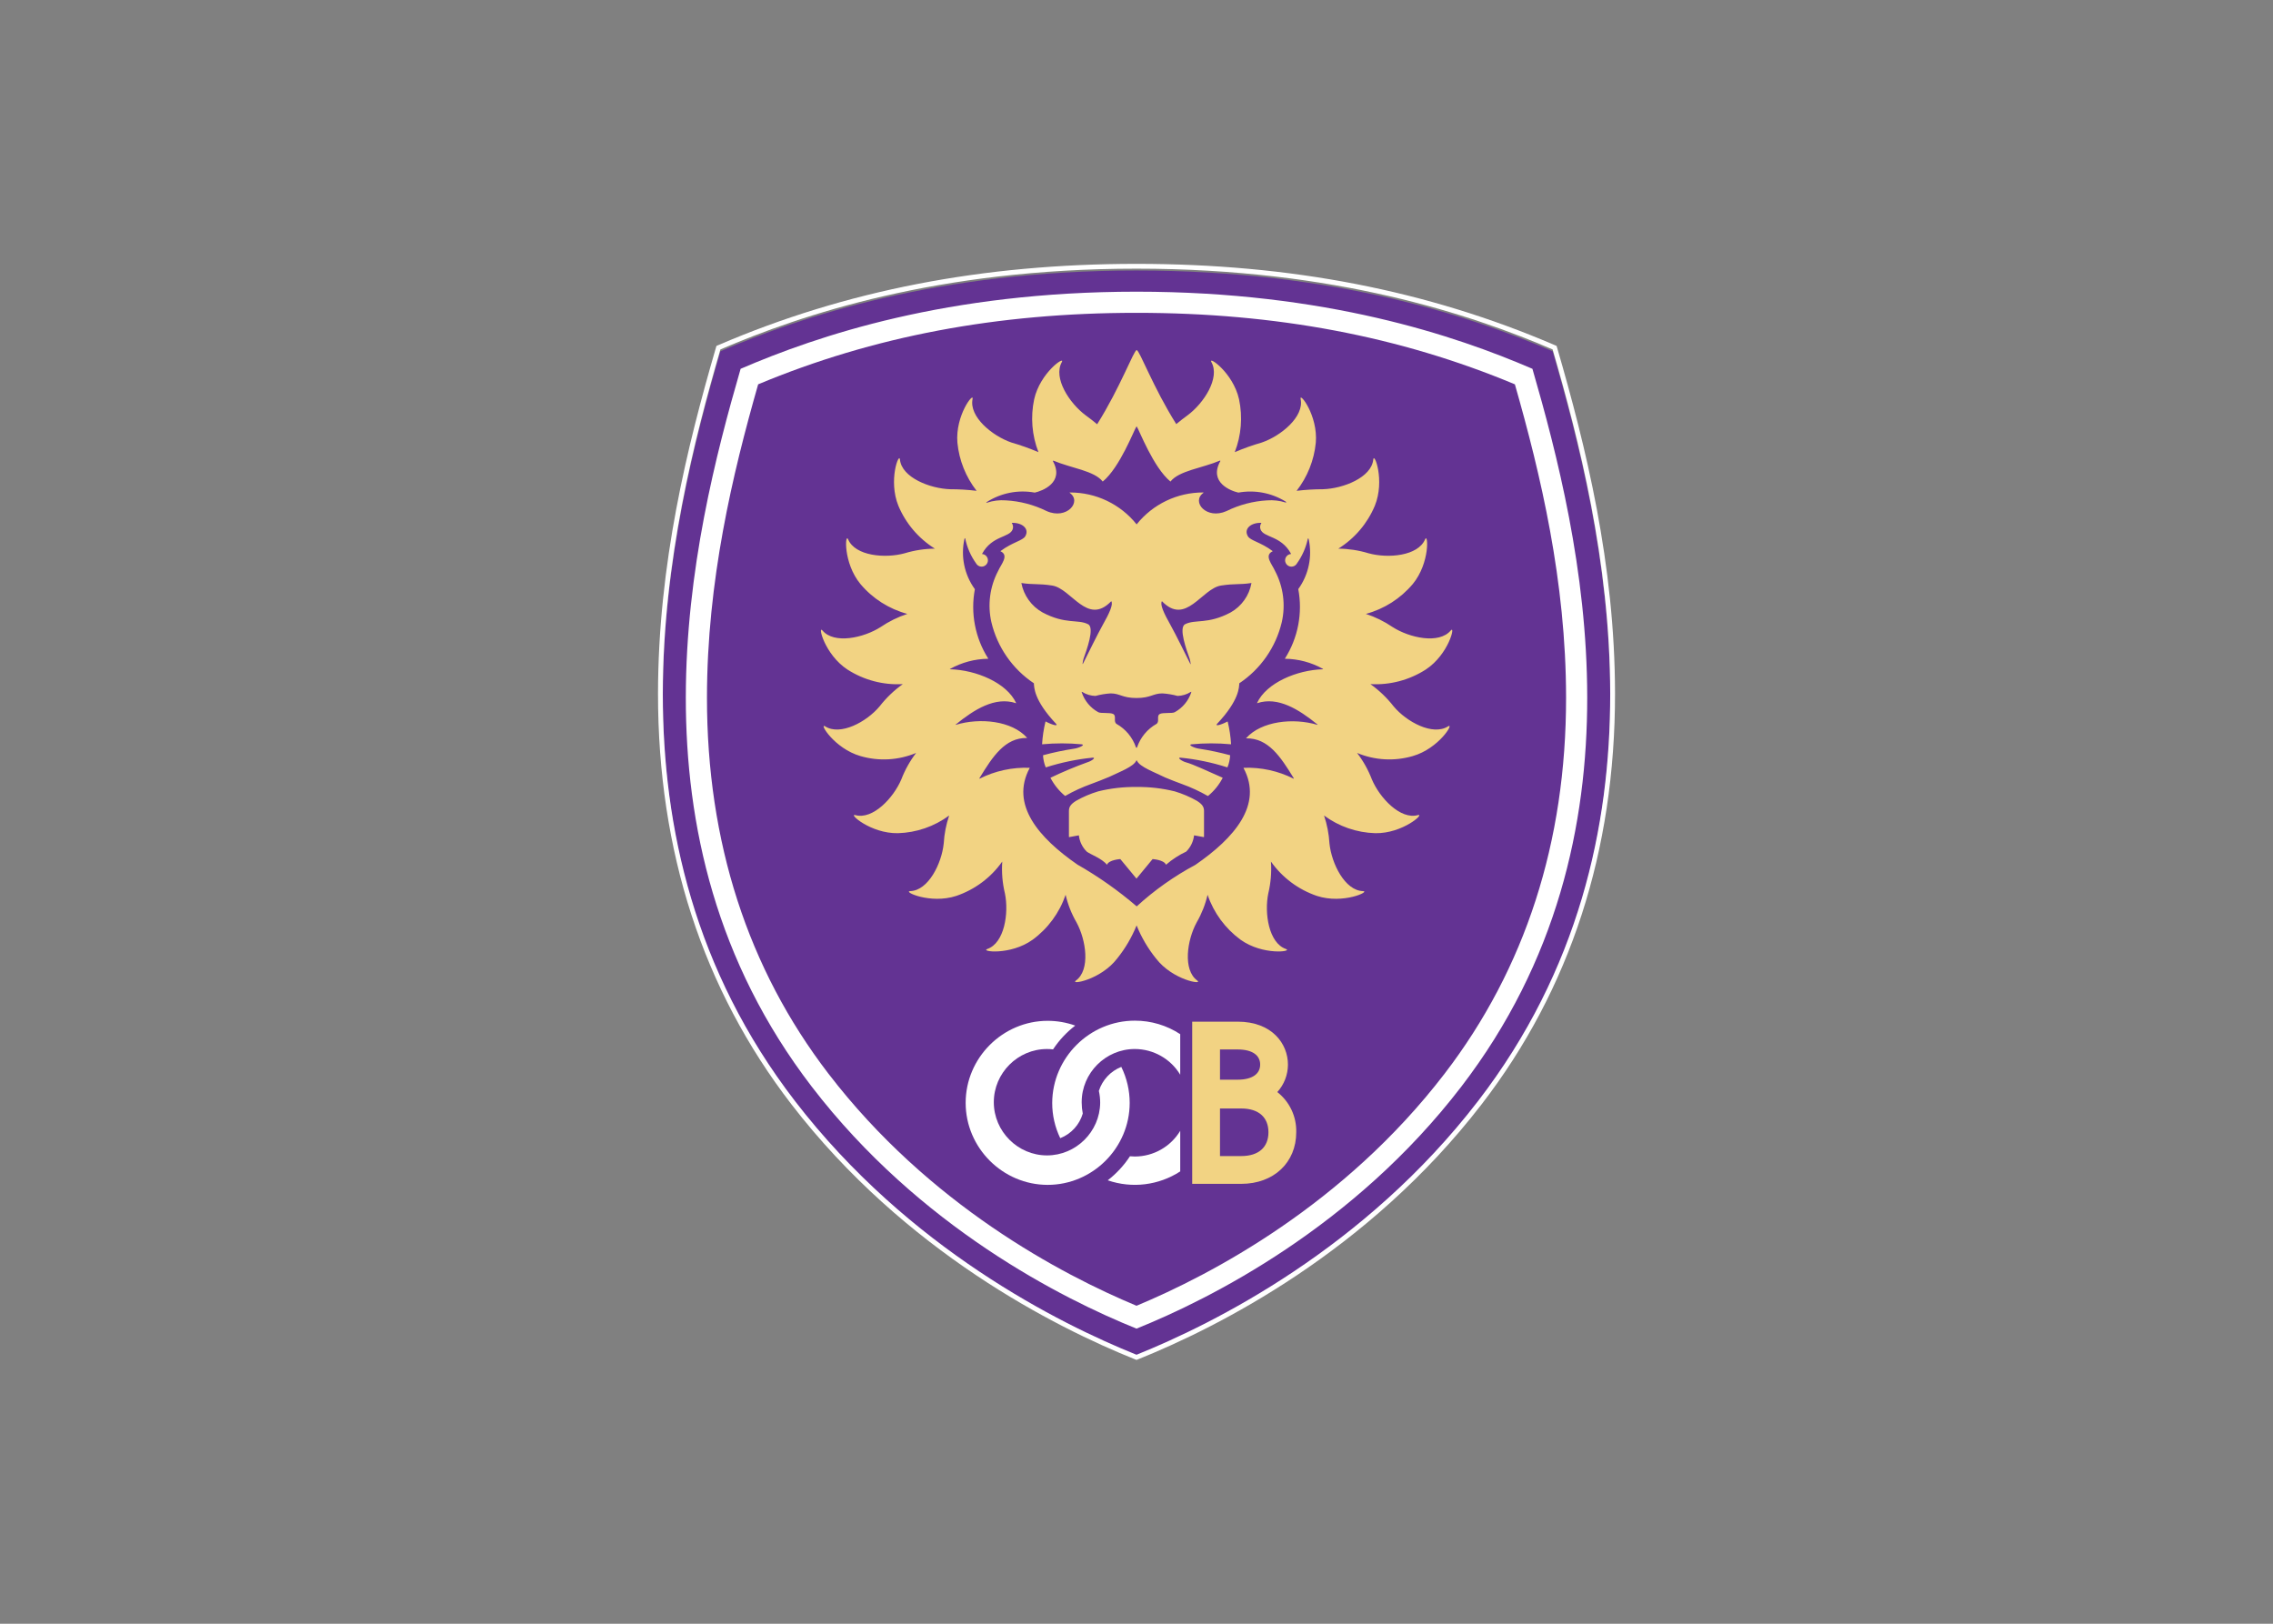 <svg clip-rule="evenodd" fill-rule="evenodd" stroke-linejoin="round" stroke-miterlimit="2" viewBox="0 0 560 400" xmlns="http://www.w3.org/2000/svg"><rect x="0" y="0" width="560" height="400" fill="#808080" stroke="none"/><g fill-rule="nonzero" transform="matrix(2.456 0 0 2.456 162.115 65)"><path d="m48.001 109.603c-7.739-3.11-22.873-10.655-34.251-25.434-20.219-26.261-12.665-57.601-7.49-75.401 8.117-3.485 21.798-8.102 41.741-8.102s33.624 4.617 41.741 8.102c5.175 17.8 12.729 49.14-7.49 75.401-11.378 14.779-26.512 22.324-34.251 25.434" fill="#633393"/><path d="m48.001 0c-15.459 0-29.175 2.663-41.931 8.141l-.209.09-.064.219c-2.862 9.844-5.789 21.661-5.797 34.661-.009 15.784 4.488 29.635 13.368 41.169 11.389 14.792 26.474 22.38 34.453 25.587l.18.072.18-.072c7.979-3.207 23.064-10.795 34.453-25.587 8.88-11.534 13.377-25.385 13.367-41.169-.007-13-2.934-24.817-5.796-34.661l-.064-.219-.209-.09c-12.756-5.478-26.472-8.141-41.931-8.141m0 .482c19.943 0 33.624 4.617 41.741 8.102 5.175 17.8 12.729 49.14-7.49 75.401-11.378 14.779-26.512 22.324-34.251 25.434-7.739-3.11-22.873-10.655-34.251-25.434-20.219-26.261-12.665-57.601-7.49-75.401 8.117-3.485 21.798-8.102 41.741-8.102" fill="#fff"/><path d="m48.001 2.791c-18.975 0-31.992 4.407-39.714 7.736-4.924 16.994-12.111 46.916 7.126 71.99 10.825 14.11 25.225 21.313 32.588 24.283 7.363-2.97 21.763-10.173 32.589-24.283 19.236-25.074 12.049-54.996 7.126-71.99-7.723-3.329-20.74-7.736-39.715-7.736m0 2.121c13.978 0 26.406 2.347 37.955 7.172 2.581 9.028 5.128 19.74 5.135 31.409.009 14.488-4.091 27.183-12.185 37.733-10.097 13.16-23.385 20.146-30.905 23.281-7.52-3.136-20.808-10.121-30.905-23.281-8.094-10.55-12.194-23.245-12.185-37.733.007-11.67 2.554-22.381 5.135-31.409 11.549-4.825 23.976-7.172 37.955-7.172" fill="#fff"/><path d="m60.092 44.047c.938-2.027 4.002-3.308 6.602-3.384.031-.001.029-.031-.002-.045-1.162-.647-2.467-.994-3.796-1.009-.006 0-.009-.014-.005-.021 1.311-2.069 1.789-4.56 1.337-6.967 1.043-1.445 1.423-3.268 1.043-5.008-.018-.086-.078-.101-.092-.023-.191.89-.564 1.732-1.096 2.472-.011.02-.024.039-.039.057l-.003.006v.001c-.12.154-.305.244-.5.244-.349 0-.635-.287-.635-.635 0-.329.256-.607.585-.632.008-.006.011-.017.007-.026-.996-1.837-2.747-1.606-3.056-2.439-.083-.221-.049-.468.09-.658-1.016-.051-1.812.579-1.362 1.341.268.452 1.282.587 2.48 1.484.004.004.006.008.008.014 0 .004-.002.008-.006.011-.89.417-.04 1.314.239 1.965.837 1.58 1.078 3.411.678 5.155-.597 2.503-2.119 4.69-4.259 6.12-.034.353.045 1.654-2.22 4.057-.266.281.343.141 1.028-.22.008-.004.026-.003.026.001.181.743.295 1.5.341 2.264.001.006-.014.017-.022.016-1.315-.123-2.639-.122-3.954.003-.412.059.354.39.769.44 1.042.159 2.074.376 3.092.651.009.004.016.011.022.019-.023.409-.112.812-.266 1.192-.01.006-.022.008-.034.006-1.519-.486-3.084-.81-4.67-.968-.411-.023.152.361.515.46.773.209 2.149.875 3.696 1.549.006.006.009.014.007.023-.36.694-.858 1.309-1.463 1.805-.011.004-.024.004-.035 0-.828-.472-1.695-.872-2.592-1.195-.521-.183-1.1-.42-1.673-.654-.966-.488-2.592-1.061-2.842-1.703-.003-.008-.015-.012-.028-.013-.011-.001-.021.004-.028.013-.242.615-1.746 1.168-2.72 1.642-.62.254-1.255.516-1.822.715-.893.322-1.757.72-2.582 1.191-.011.001-.022 0-.032-.005-.599-.497-1.092-1.108-1.451-1.798-.003-.007-.001-.015.004-.019 1.207-.579 2.441-1.097 3.7-1.551.363-.099.927-.483.515-.46-1.591.158-3.16.484-4.682.972-.006 0-.019-.004-.02-.007-.155-.381-.246-.785-.268-1.195.003-.008.008-.014.015-.017 1.02-.276 2.055-.494 3.099-.653.416-.05 1.181-.381.769-.44-1.318-.125-2.644-.126-3.962-.002-.004.001-.015-.008-.014-.012.045-.764.159-1.521.34-2.264.001-.006.012-.014.015-.011.691.364 1.307.507 1.04.225-2.265-2.403-2.185-3.704-2.219-4.057-2.141-1.429-3.664-3.616-4.261-6.12-.399-1.744-.158-3.574.678-5.155.279-.65 1.129-1.548.242-1.965-.005-.002-.008-.008-.007-.013.003-.007.007-.012.013-.016 1.196-.894 2.206-1.028 2.473-1.48.45-.762-.344-1.392-1.361-1.341.139.19.173.437.09.658-.309.834-2.063.6-3.06 2.444-.009.015-.001.021.009.022.324.03.575.306.575.631 0 .348-.287.635-.635.635-.233 0-.449-.129-.559-.335-.529-.743-.898-1.587-1.082-2.48-.012-.067-.065-.04-.082.041-.387 1.75-.006 3.585 1.047 5.036-.451 2.403.027 4.889 1.338 6.954.004.009-.002.023-.009.023-1.339.018-2.652.369-3.821 1.022-.021.01-.02.031.001.031 2.605.067 5.688 1.352 6.629 3.385.001.001.001.003.001.005 0 .007-.006.013-.013.013-.001 0-.001 0-.002 0-2.095-.692-4.185.632-6.048 2.143-.022.017-.011.035.015.028 2.434-.739 5.624-.404 7.143 1.298.007.007 0 .021-.008.02-2.204-.028-3.427 1.84-4.761 4.023-.019.031-.01.07.013.058 1.551-.78 3.274-1.154 5.009-1.088.009.002.014.011.012.02-1.981 3.68.921 7.013 4.794 9.692 2.109 1.203 4.098 2.605 5.94 4.187 1.784-1.63 3.764-3.03 5.895-4.169 3.885-2.681 6.803-6.02 4.822-9.708-.003-.006.006-.022.014-.022 1.734-.065 3.457.31 5.008 1.09.022.011.03-.024.012-.052-1.335-2.178-2.56-4.024-4.767-3.993-.007 0-.006-.018.002-.028 1.523-1.695 4.706-2.053 7.136-1.326.028.01.026-.022-.004-.047-1.858-1.502-3.939-2.814-6.024-2.128-.01.004-.022-.007-.019-.016m-2.656-9.08c1.105-.621 1.875-1.707 2.094-2.955-1.225.187-1.642.039-3.045.253-1.952.298-3.525 4.079-5.936 1.572-.211.311.152 1.14.901 2.465.42.741 1.634 3.197 1.935 3.805.042.088.058.076.045-.008-.022-.164-.054-.327-.098-.486-.294-.827-1.144-3.116-.46-3.466 1.022-.524 2.259.043 4.564-1.18m-14.753 4.646c-.04.144-.07.291-.091.44-.017.108.003.125.06.008.335-.676 1.503-3.035 1.913-3.759.749-1.325 1.112-2.154.901-2.465-2.412 2.507-3.985-1.274-5.935-1.572-1.405-.214-1.858-.066-3.084-.253.237 1.251 1.018 2.335 2.131 2.955 2.306 1.223 3.544.656 4.564 1.18.684.35-.165 2.639-.459 3.466m7.636 5.547c.309-.189 1.261-.036 1.524-.194.776-.431 1.363-1.136 1.646-1.977.019-.063.002-.081-.046-.053-.398.253-.858.392-1.33.402-.496-.136-1.005-.221-1.519-.253-.943 0-1.165.462-2.595.462h-.002c-1.43 0-1.652-.462-2.595-.462-.514.032-1.023.117-1.519.253-.465-.009-.919-.144-1.313-.39-.058-.036-.083-.029-.07.021.28.85.871 1.563 1.654 1.997.263.158 1.214.005 1.523.194.33.2-.02.745.314.983.915.516 1.61 1.351 1.951 2.346.005.027.028.047.056.048.027-.001.05-.02.057-.046.339-.996 1.034-1.832 1.95-2.348.334-.238-.015-.783.314-.983m-17.31-21.207c.603-.198 1.238-.277 1.871-.231 1.428.076 2.827.443 4.109 1.077 2.008.895 3.583-.949 2.298-1.84-.015-.01.015-.028.044-.026 2.596-.009 5.059 1.17 6.68 3.198 1.624-2.035 4.095-3.215 6.698-3.2.021 0 .017.027-.004.043-1.247.896.322 2.716 2.319 1.825 1.282-.633 2.678-.999 4.105-1.077.61-.044 1.223.028 1.807.211.1.033.113-.028.017-.093-1.413-.871-3.099-1.19-4.732-.896-.752-.164-2.999-1.013-1.817-3.155.004-.006.006-.013.006-.02 0-.019-.016-.035-.035-.035-.005 0-.01.001-.014.003-1.759.749-4.106 1.007-4.956 2.1-1.732-1.426-3.155-5.215-3.375-5.508-.009-.012-.015-.019-.022-.019s-.013.007-.022.019c-.221.301-1.646 4.083-3.374 5.508-.845-1.086-3.17-1.348-4.926-2.087-.043-.018-.088.012-.07.046 1.177 2.141-1.08 2.988-1.824 3.149-1.669-.306-3.394.034-4.822.952-.067.047-.041.084.039.056m42.689 25.422c-1.839.534-3.806.422-5.572-.317.618.806 1.117 1.698 1.481 2.647.788 1.869 2.867 4.074 4.614 3.588.759-.211-1.513 1.865-4.273 1.813-1.853-.053-3.646-.671-5.137-1.772.305.904.488 1.846.544 2.8.207 2.019 1.549 4.735 3.361 4.782.788.021-1.993 1.339-4.616.483-1.864-.632-3.48-1.839-4.615-3.447.074 1.073-.016 2.151-.267 3.197-.411 1.986.052 4.981 1.767 5.572.744.257-2.304.677-4.548-.929-1.538-1.128-2.694-2.701-3.309-4.506-.223.967-.589 1.895-1.086 2.755-.976 1.779-1.413 4.777.051 5.845.637.463-2.476-.031-4.149-2.225-.805-1.001-1.457-2.115-1.936-3.306-.48 1.191-1.133 2.305-1.937 3.306-1.674 2.194-4.787 2.688-4.15 2.225 1.465-1.068 1.028-4.066.052-5.845-.497-.86-.863-1.788-1.086-2.755-.616 1.804-1.77 3.378-3.308 4.506-2.244 1.606-5.294 1.186-4.548.929 1.714-.591 2.177-3.586 1.768-5.572-.253-1.046-.343-2.124-.268-3.197-1.135 1.608-2.752 2.815-4.616 3.447-2.623.856-5.404-.462-4.616-.483 1.812-.047 3.155-2.763 3.361-4.782.055-.954.238-1.896.545-2.8-1.492 1.101-3.286 1.719-5.139 1.772-2.758.052-5.031-2.024-4.273-1.813 1.748.486 3.826-1.719 4.615-3.588.364-.949.863-1.841 1.481-2.647-1.766.739-3.733.851-5.572.317-2.653-.759-4.218-3.409-3.555-2.985 1.528.976 4.162-.447 5.463-2.003.664-.854 1.449-1.606 2.329-2.233-1.961.11-3.907-.403-5.559-1.465-2.304-1.519-3.004-4.516-2.498-3.912 1.165 1.389 4.128.746 5.835-.349.826-.562 1.728-1.005 2.677-1.316-1.839-.495-3.483-1.542-4.708-3-1.752-2.132-1.535-5.202-1.23-4.476.703 1.671 3.722 1.934 5.677 1.392.981-.298 1.999-.454 3.024-.462-1.637-1.02-2.917-2.523-3.662-4.3-1.038-2.556.081-5.423.157-4.639.174 1.805 3.016 2.916 5.044 2.979.884 0 1.768.053 2.646.16-1.086-1.392-1.753-3.065-1.925-4.821-.238-2.749 1.679-5.157 1.52-4.387-.368 1.777 1.974 3.701 3.892 4.361.924.267 1.831.59 2.716.968-.655-1.688-.804-3.53-.429-5.3.602-2.693 3.154-4.412 2.771-3.725-.886 1.583.766 4.124 2.397 5.331.383.284.77.573 1.149.896 2.314-3.674 3.682-7.437 3.966-7.437s1.656 3.749 3.972 7.421c.375-.317.753-.601 1.13-.88 1.631-1.207 3.283-3.748 2.398-5.331-.383-.687 2.168 1.032 2.77 3.725.376 1.77.226 3.613-.43 5.3.885-.378 1.792-.701 2.717-.968 1.919-.66 4.259-2.584 3.892-4.361-.159-.77 1.758 1.638 1.52 4.387-.172 1.756-.84 3.429-1.925 4.821.878-.107 1.762-.16 2.646-.16 2.028-.063 4.87-1.174 5.044-2.979.076-.784 1.195 2.083.156 4.639-.745 1.777-2.025 3.28-3.661 4.3 1.025.009 2.043.164 3.024.462 1.954.542 4.974.279 5.677-1.392.305-.726.522 2.344-1.231 4.476-1.225 1.457-2.868 2.505-4.706 3 .949.311 1.85.754 2.676 1.316 1.707 1.095 4.669 1.738 5.835.349.506-.604-.194 2.393-2.498 3.912-1.652 1.062-3.599 1.575-5.56 1.465.881.627 1.666 1.379 2.33 2.233 1.301 1.556 3.934 2.979 5.463 2.003.663-.424-.902 2.226-3.555 2.985m-20.929 5.511v2.586c0 .021-.038.025-.038.025l-.958-.175c-.071.617-.35 1.193-.791 1.632-.729.34-1.407.781-2.015 1.309-.005.006-.018 0-.021-.007-.206-.484-1.334-.553-1.334-.553l-1.617 1.96-1.621-1.96s-1.129.069-1.334.555c-.002.007-.017.008-.021.002-.492-.622-1.64-1.019-2.014-1.306-.442-.438-.721-1.014-.79-1.632l-.982.18c-.01-.006-.015-.016-.015-.026v-2.59c0-.387.14-.661.702-1.019.707-.403 1.457-.724 2.237-.957 1.253-.308 2.539-.456 3.829-.439h.015c1.289-.017 2.576.131 3.828.439.78.233 1.531.554 2.239.957.562.358.701.632.701 1.019" fill="#f2d383"/><g fill="#fff"><path d="m44.223 82.955c.088.391.132.79.132 1.191-.03 2.905-2.429 5.279-5.335 5.279-2.927 0-5.335-2.408-5.335-5.335s2.408-5.335 5.334-5.335c.203-.001.406.011.608.036.605-.913 1.357-1.72 2.226-2.386-.887-.317-1.823-.479-2.765-.479-4.513 0-8.227 3.714-8.227 8.227s3.714 8.227 8.227 8.227c4.509 0 8.221-3.707 8.227-8.216.001-1.255-.287-2.492-.841-3.617-1.073.424-1.9 1.309-2.251 2.408"/><path d="m47.838 89.536c-.168 0-.332-.009-.495-.024-.605.922-1.358 1.736-2.229 2.41 2.43.838 5.115.509 7.271-.893v-4.071c-.96 1.594-2.687 2.574-4.547 2.578"/><path d="m47.838 75.91c-4.538-.006-8.279 3.717-8.294 8.254-.002 1.223.274 2.431.806 3.533 1.094-.429 1.93-1.343 2.26-2.471-.072-.356-.108-.718-.108-1.081-.001-.023-.001-.046-.001-.069 0-2.92 2.403-5.323 5.323-5.323 1.865 0 3.599.98 4.561 2.578v-4.066c-1.351-.887-2.932-1.358-4.547-1.355"/></g><path d="m58.511 89.491h-2.137v-4.771h2.137c1.786 0 2.724.926 2.724 2.385s-.938 2.386-2.724 2.386m-2.137-7.661v-3.031h1.771c1.481 0 2.259.588 2.259 1.515 0 .928-.778 1.516-2.259 1.516zm5.75 1.243c.685-.756 1.066-1.739 1.067-2.759 0-2.072-1.579-4.303-5.046-4.303h-4.559v16.267h4.925c3.245 0 5.511-2.127 5.511-5.173.042-1.568-.663-3.066-1.898-4.032" fill="#f2d383"/></g></svg>